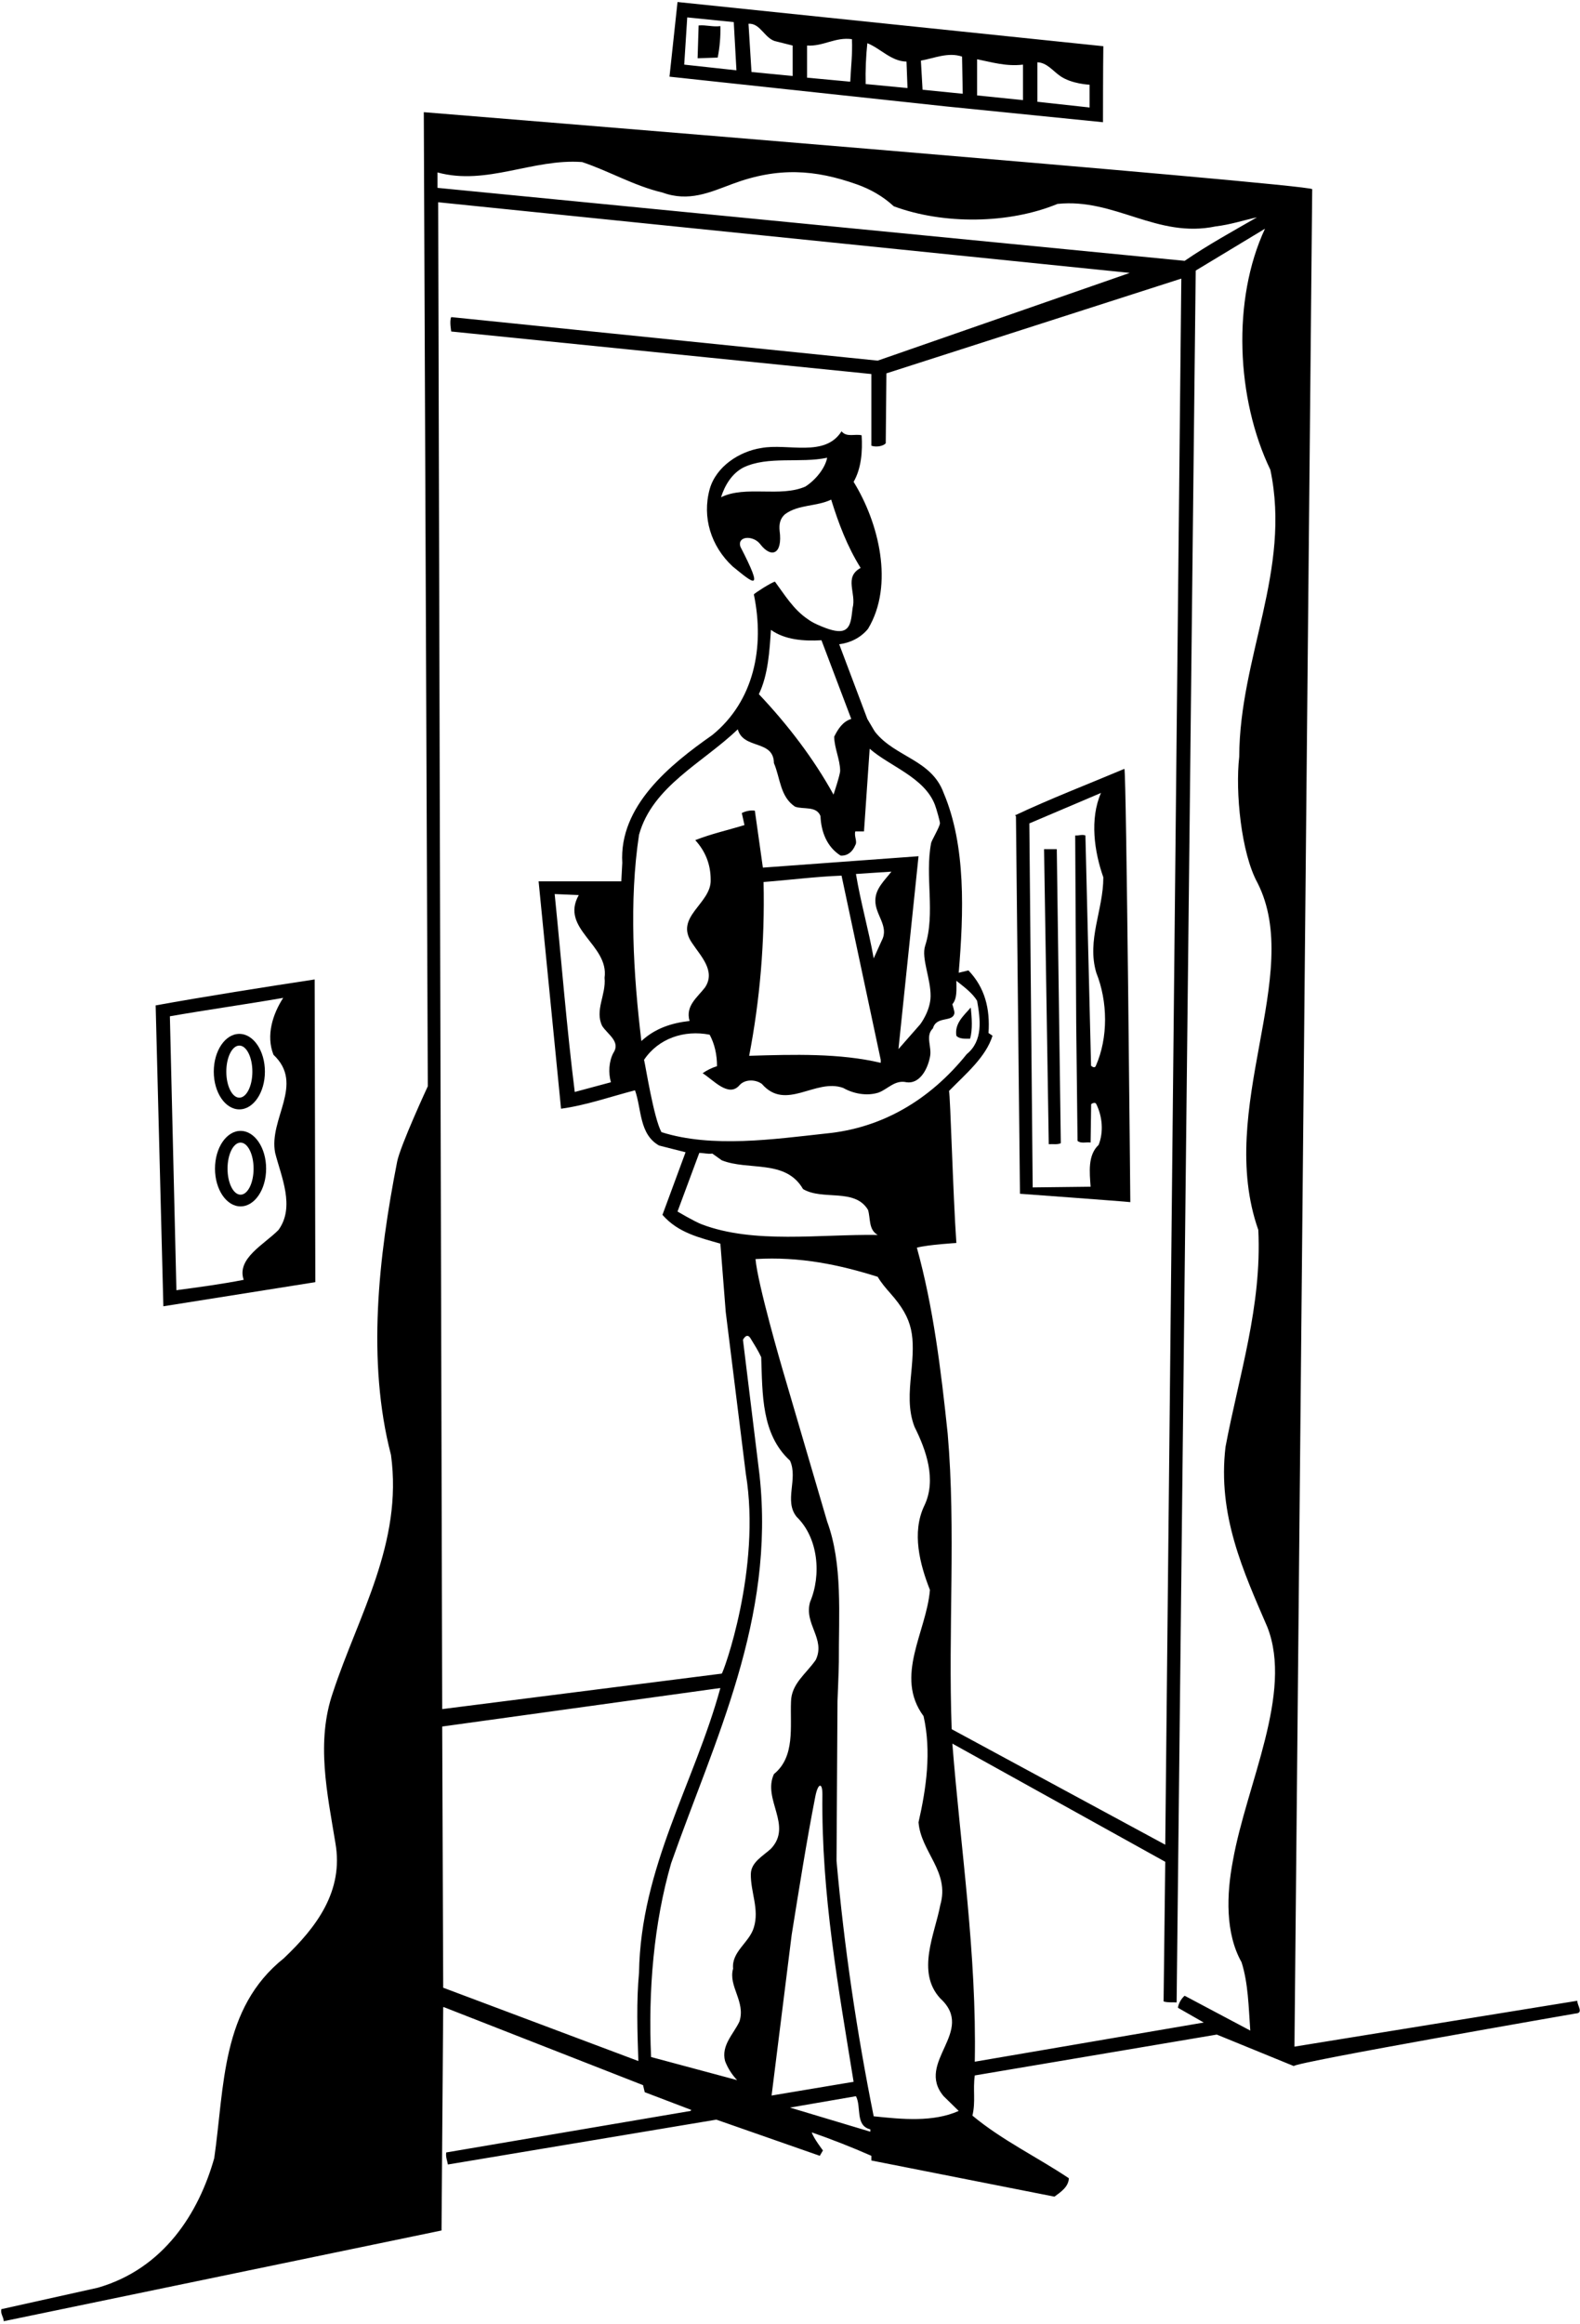 <?xml version="1.0" encoding="UTF-8"?>
<svg xmlns="http://www.w3.org/2000/svg" xmlns:xlink="http://www.w3.org/1999/xlink" width="472pt" height="694pt" viewBox="0 0 472 694" version="1.1">
<g id="surface1">
<path style=" stroke:none;fill-rule:nonzero;fill:rgb(0%,0%,0%);fill-opacity:1;" d="M 71.5 331.301 C 75.719 331.301 79.137 326.254 79.137 320.027 C 79.137 313.801 75.719 308.754 71.5 308.754 C 67.281 308.754 63.863 313.801 63.863 320.027 C 63.863 326.254 67.281 331.301 71.5 331.301 Z M 71.5 312.25 C 73.648 312.25 75.391 315.73 75.391 320.027 C 75.391 324.324 73.648 327.805 71.5 327.805 C 69.352 327.805 67.609 324.324 67.609 320.027 C 67.609 315.73 69.352 312.25 71.5 312.25 "/>
<path style=" stroke:none;fill-rule:nonzero;fill:rgb(0%,0%,0%);fill-opacity:1;" d="M 316.898 341.398 L 316.898 341.199 L 315.699 253.602 L 311.898 253.602 L 313.301 341.699 C 314.5 341.602 315.898 341.898 316.898 341.398 "/>
<path style=" stroke:none;fill-rule:nonzero;fill:rgb(0%,0%,0%);fill-opacity:1;" d="M 94.199 382.898 L 94 292.5 C 79.5 294.699 60.801 297.648 46.5 300.25 L 48.801 390.102 C 64 387.699 79.102 385.301 94.199 382.898 Z M 84.602 298 C 81.5 302.801 79.398 309.199 81.699 315 C 91.102 323.801 80.199 334.102 82.199 344.301 C 84 351.398 88.199 360.398 83.199 367.301 C 79 371.602 70.602 375.801 72.801 382.199 C 66.199 383.5 59.398 384.398 52.699 385.301 L 50.75 303.5 C 61.551 301.602 73.699 299.898 84.602 298 "/>
<path style=" stroke:none;fill-rule:nonzero;fill:rgb(0%,0%,0%);fill-opacity:1;" d="M 71.863 337.727 C 67.645 337.727 64.227 342.773 64.227 349 C 64.227 355.227 67.645 360.273 71.863 360.273 C 76.082 360.273 79.5 355.227 79.5 349 C 79.5 342.773 76.082 337.727 71.863 337.727 Z M 71.863 356.777 C 69.715 356.777 67.973 353.297 67.973 349 C 67.973 344.703 69.715 341.223 71.863 341.223 C 74.012 341.223 75.754 344.703 75.754 349 C 75.754 353.297 74.012 356.777 71.863 356.777 "/>
<path style=" stroke:none;fill-rule:nonzero;fill:rgb(0%,0%,0%);fill-opacity:1;" d="M 208.699 7.602 L 208.398 17.398 L 214.398 17.199 C 215 14.199 215.301 10.801 215.199 7.801 C 212.898 8.102 211 7.398 208.699 7.602 "/>
<path style=" stroke:none;fill-rule:nonzero;fill:rgb(0%,0%,0%);fill-opacity:1;" d="M 329.5 36.5 C 329.5 36.5 329.5 20.602 329.602 13.801 L 202.398 0.602 L 200 22.898 L 282.801 31.801 Z M 309.898 18.602 C 312.684 18.684 314.469 21.113 316.641 22.652 C 320.09 25.098 325.5 25.301 325.5 25.301 L 325.5 32.102 L 309.898 30.398 Z M 291.898 17.699 C 296.398 18.602 300.602 19.898 305.602 19.301 L 305.602 29.898 L 291.898 28.5 Z M 204.398 19.301 L 205.301 5.199 L 219.199 6.602 L 220 21 Z M 236.801 22.699 L 224.5 21.5 L 223.602 7.102 C 227.199 6.801 228.5 11.801 232 12.398 L 236.801 13.602 Z M 254 24.398 L 241.102 23.199 L 241.102 13.602 C 246 13.898 249.5 11 254.5 11.699 C 254.699 16.301 254.199 19.898 254 24.398 Z M 258.602 25.102 C 258.5 21.102 258.699 16.699 259.102 12.898 C 263.102 14.5 266.199 18.301 270.801 18.398 L 271.102 26.301 Z M 275.102 18.102 C 279.102 17.398 283.199 15.5 287.398 16.898 L 287.602 28 L 275.602 26.801 L 275.102 18.102 "/>
<path style=" stroke:none;fill-rule:nonzero;fill:rgb(0%,0%,0%);fill-opacity:1;" d="M 471.199 597.5 L 386.699 611.199 L 392 56.5 C 391.898 55 126.602 33.5 126.602 33.5 L 127.801 324.398 C 127.801 324.398 119.582 342.121 118.637 346.93 C 113.082 375.234 109.535 406.547 116.801 434.5 C 120.398 460.801 107 482.5 99.5 505.301 C 94.301 520.199 97.801 535.699 100.199 550.398 C 102.699 564.699 94.602 575.5 84.801 584.801 C 66 599.801 67.102 623 64 644.5 C 59.398 660.801 49 677.5 29.199 683.199 L 0.398 689.602 C 0.102 691.102 1.102 691.898 1.102 693.199 L 131.898 666.102 L 132.398 599.402 L 132.602 599.402 L 192.102 622.699 L 192.602 624.801 L 206.5 630.098 L 206.301 630.402 L 133.301 642.801 C 133.102 644.199 133.602 645.199 133.801 646.398 L 214 633 L 244.898 643.801 L 245.84 642.199 C 245.84 642.199 243 638.5 242.5 636.801 C 248.5 638.898 254.398 641.199 260.301 643.801 L 260.301 645.199 L 315 656 C 316.898 654.602 319.199 653.102 319.301 650.5 C 309.898 644.199 299.398 639.199 290.5 631.801 C 291.5 627.5 290.602 624.199 291.199 619.801 L 363.5 607.598 L 386.5 617 C 387.102 615.801 470.699 601.301 470.699 601.301 C 473.199 601.199 471.102 598.801 471.199 597.5 Z M 130.699 51.5 C 145.398 55.5 159.199 47.301 173.898 48.398 C 182 51.102 189.398 55.5 197.898 57.5 C 205.781 60.387 212.141 57.41 218.789 54.934 C 232.465 49.828 243.52 50.641 255.977 55.062 C 259.996 56.488 263.734 58.586 267 61.602 C 281.801 67.102 301.398 66.898 315.898 60.898 C 333.102 59.102 345.602 71.301 363.199 67.602 C 367.5 67.102 371.398 65.801 375.5 64.898 C 368.199 69.102 360.898 73.102 353.898 77.898 L 130.699 56.102 Z M 130.898 60.398 L 337.5 81.5 L 262.199 107.699 L 134.801 94.699 C 134.199 95.801 134.801 99 134.801 99 L 260.301 111.699 L 260.301 133.102 C 261.699 133.602 263.699 133.301 264.602 132.398 L 264.801 111.5 L 352.898 83.199 L 348.102 550.898 L 284.301 516.398 C 283.199 486.898 285.602 456.898 283.102 428.102 C 281.102 409.102 278.801 390.301 273.898 372.602 C 277.199 371.699 285.699 371.199 285.699 371.199 C 284.699 357 283.898 327 283.5 325.801 C 288.602 320.602 294.5 315.699 296.5 309.301 L 295.301 308.5 C 295.801 301.199 294.199 294.898 289.301 289.801 L 286.398 290.5 C 287.898 272.602 288.602 252.602 281.898 236.801 C 278.266 226.855 267.5 226.145 261.492 218.672 C 261.219 218.328 260.664 217.336 259.102 214.699 L 250.699 192.398 C 253.801 192 257 190.602 259.301 187.801 C 267.199 174.699 262.5 156 255 143.898 C 257.301 139.898 257.699 134.801 257.398 130 C 255.5 129.5 252.898 130.699 251.398 128.801 C 246.398 136.699 235.398 132.301 227.398 133.801 C 220.898 134.801 213.898 139.301 212 146.102 C 209.699 154.5 212.398 163.102 218.801 169.102 C 225.258 174.359 228.336 177.164 221.199 163.301 C 220.117 160.047 224.996 159.758 227.105 162.508 C 230.387 166.785 233.848 165.613 232.898 158.5 C 232.699 156.602 233 154.801 234.602 153.5 C 238.602 150.602 244 151.301 248.301 149.199 C 250.5 156.301 253.102 163.199 257.102 169.602 C 252 172.398 255.898 177.102 254.699 181.602 C 254.574 182.453 254.488 183.586 254.289 184.688 C 253.535 188.883 251.309 189.77 244.016 186.461 C 243.066 186.031 242.145 185.52 241.301 184.898 C 237 182 234.398 177.602 231.5 173.699 C 230.301 174 225.5 177.102 225.199 177.5 C 228.5 193.398 225.199 209.398 212.801 219.5 C 200.102 228.398 184.898 240.699 185.898 257.699 L 185.602 263.199 L 160.898 263.199 L 167.602 331.102 C 175 330.102 182.398 327.5 189.699 325.602 C 191.699 331.199 190.898 338.699 196.898 342.102 L 204.801 344.102 L 197.898 362.801 C 202.602 368.199 209 369.602 215.199 371.398 L 216.801 391.801 L 222.801 440.102 C 227.5 468.5 216 499.801 215.602 499.801 L 132.102 510.398 Z M 246.801 338.5 C 231.199 340.199 212.699 342.898 197.602 338.102 C 195.301 334 192.801 318 192.398 316.5 C 196.699 310.102 204.398 307.5 212 309 C 213.5 311.801 214.199 315 214.199 318.398 C 212.602 318.898 211.199 319.602 209.898 320.5 C 213.102 322.5 217.652 327.855 220.898 324.102 C 222.5 322.25 225.699 322.301 227.602 323.699 C 234.801 332 243.602 321.898 251.898 324.898 C 254.898 326.602 258.898 327.398 262.398 326.301 C 265.199 325.301 267.301 322.398 270.801 323.199 C 274.5 323.75 277 319.75 277.801 315.699 C 278.5 312.699 276.301 309.398 278.699 307.102 C 279.75 303.254 284.695 305.445 285.121 302.52 C 285.184 302.098 284.5 299.898 284.5 299.898 C 286 298.199 285.699 295.398 285.699 292.898 C 287.699 294.5 290.5 296.5 291.898 298.898 C 292.898 304.5 293.699 310.801 288.801 314.801 C 277.699 328.602 263.398 336.898 246.801 338.5 Z M 262.199 368.801 C 244.875 368.535 225.254 371.566 209.633 365.629 C 207.398 364.781 202.398 361.801 202.398 361.801 L 208.898 344.301 C 210.199 344.301 211.398 344.699 212.801 344.5 L 215.602 346.5 C 223.602 349.699 234.699 346.102 239.898 355.102 C 245.801 358.602 255.301 354.699 259.301 361.301 C 260.102 363.898 259.398 367.199 262.199 368.801 Z M 250.984 230.152 C 251.008 231.301 249 237.301 249 237.301 C 243.102 226.602 235.398 216.5 226.699 207.301 C 229.5 201.5 229.898 194.199 230.301 188.102 C 234.5 191.102 240.102 191.5 245.398 191.199 L 254.301 214.699 C 251.699 215.5 250.301 217.801 249.199 220 C 249.273 223.523 250.926 226.711 250.984 230.152 Z M 231.199 227.898 C 233.102 232.301 233 237.898 237.5 240.898 C 240 241.801 243.898 240.602 245.102 243.699 C 245.301 248.398 247 252.898 251.102 255.5 C 251.102 255.5 254 256 255.5 252.398 C 256.199 251.301 255.102 249.801 255.5 248.301 L 258.102 248.301 L 259.801 223.602 C 265.855 228.879 276.102 232.133 279.273 240.297 C 279.77 241.57 280.852 245.477 280.797 245.887 C 280.633 247.117 278.312 250.98 278.164 251.734 C 276.23 261.621 279.496 272.812 276.371 282.457 C 275.18 286.137 278.055 292.238 278 297.5 C 277.953 301.922 274.898 305.898 274.898 305.898 L 268.398 313.301 L 274.398 255.699 L 227.898 259.102 L 225.5 242.102 C 224.301 241.898 222.801 242.199 221.602 242.801 L 222.398 246.398 C 217.5 247.898 212.5 249 207.699 250.898 C 210.699 254.199 212.301 258.102 212.301 262.699 C 212.602 269.898 201.199 273.801 206.801 281.699 C 209.301 285.5 213.898 290 210.602 294.898 C 208.301 297.898 204.699 300.398 206 304.898 C 200.602 305.5 195.699 307.102 191.602 310.898 C 189.199 291 187.898 269.102 190.898 249.301 C 194.898 234.801 210 227.801 220.398 217.801 C 222.102 223.898 231.102 220.801 231.199 227.898 Z M 263.398 280.898 L 261 286.199 C 259.5 277.699 257.102 269.5 255.699 261 C 259.199 260.801 262.801 260.5 266.301 260.301 C 264.199 263 261.5 265.398 261.5 268.898 C 261.398 273.199 265.699 276.602 263.398 280.898 Z M 228.102 263.398 C 235.898 262.801 243.5 261.801 251.398 261.5 L 263.102 316.5 L 263.102 317.398 C 250.898 314.5 237.102 314.898 223.801 315.301 C 227 298.699 228.5 281.398 228.102 263.398 Z M 247.102 136.699 C 246.5 139.801 243.699 143.301 240.602 145.301 C 233.102 148.602 222.699 144.898 215.398 148.5 C 216.5 145 218.602 141.398 222.102 139.602 C 229.398 136.102 239.102 138.398 247.102 136.699 Z M 182.5 323.199 L 171.699 326.102 C 169.301 307 167.699 286.699 165.699 267 L 172.898 267.301 C 167.199 277.398 182 282.102 180.602 292 C 181.102 297.102 177.602 301.699 179.898 306.398 C 181.602 309 185.5 311.102 183.199 314.5 C 181.898 317 181.699 320.398 182.5 323.199 Z M 190.898 589.102 C 190.102 597.598 190.398 606.801 190.699 615.5 L 132.398 593.602 L 132.102 515.602 L 215.199 504.102 C 207.398 532.602 191.398 557.602 190.898 589.102 Z M 224.301 559.602 C 224.199 565.102 226.898 570.102 225.199 575.602 C 223.898 580.102 218.5 582.801 219 587.898 C 217.5 593.199 222.801 597.699 220.898 603.699 C 219.102 607.5 215.398 610.801 216.602 615.5 C 217.398 617.598 218.602 619.5 220.199 621.199 L 194.5 614.301 C 193.602 594.402 195.301 574.398 200.5 556.398 C 213.5 519.5 231.602 483.602 226.898 440.5 L 221.949 400.129 C 221.949 400.129 223.051 397.801 224.188 399.648 C 225.324 401.5 226.5 403.352 227.398 405.301 C 227.801 416.301 227.398 428.301 236 436.199 C 238.5 441.699 234.102 448.199 238 453 C 244.5 459.301 245.398 470.398 242 478.398 C 240.102 485 246.699 489.398 243.699 495.699 C 240.801 499.898 236.398 502.801 236.301 508.199 C 236 515.699 237.602 524.602 231.199 529.801 C 227.699 537.398 236.898 545.102 230.301 552.102 C 227.898 554.301 224.398 556.102 224.301 559.602 Z M 236.5 577.801 C 238.73 563.961 240.898 550.121 243.559 536.512 C 244.355 532.418 245.723 532.129 245.68 535.996 C 245.348 565.766 250.488 593.73 255 621.699 L 230.5 625.801 Z M 260 636.602 L 236 629.402 L 255.699 626 C 257.398 629.199 255.398 634.801 260 635.898 Z M 261 632 C 256 607.098 252.199 581.699 249.898 555.699 L 250.188 508 C 250.188 508 250.602 498.086 250.594 496.25 C 250.531 482.215 251.785 467.133 247.102 454.398 L 233.715 408.762 C 233.715 408.762 226.301 383.398 225.699 376 C 238.898 375.199 250.801 377.699 262.199 381.301 C 263.219 383.051 264.59 384.656 266 386.25 C 272.996 394.16 273.297 398.914 272.191 410.293 C 271.664 415.703 271.234 421.043 273.199 426.102 C 276.602 432.898 279.898 441.898 276.102 449.699 C 272.301 457.699 274.801 467.199 277.801 474.801 C 276.801 487.301 267.102 500.602 275.898 512.5 C 278.301 523.102 276.699 534.102 274.398 544.199 C 275.102 553.102 283.801 558.898 280.898 568.898 C 279.301 577.5 273.602 588.898 280.898 596.801 C 291.699 606.699 273.301 615.801 281.898 626 L 286.398 630.402 C 278.801 633.801 269.5 632.902 261 632 Z M 375.664 263.664 C 389.602 291.133 363.102 330.898 375.898 367.301 C 377 390.102 370.102 410.801 366.102 432.102 C 363.699 452.5 371.398 469.199 378.602 485.898 C 386.336 505.664 372.398 532.699 368.301 555.699 C 366.398 565.699 366 577.301 370.898 586 C 372.898 592.301 373 599.402 373.5 606.402 L 353.898 596 C 352.801 596.902 352 598.5 351.898 599.598 L 359.602 604 L 291.199 615.699 C 291.801 583.5 287 552.301 284.5 520.699 L 348.102 556 L 347.602 597.699 C 348.801 598.098 350.5 597.902 351.5 598 L 357.199 80.801 L 377.898 68.301 C 368 89.5 369.301 119.102 379.5 140.301 C 385.801 170.301 370.301 196.199 370.199 226 C 369 236.5 370.766 254.766 375.664 263.664 "/>
<path style=" stroke:none;fill-rule:nonzero;fill:rgb(0%,0%,0%);fill-opacity:1;" d="M 289.801 310.199 C 290.602 307.398 290.301 303.801 290 300.898 C 288 303.199 285.102 305.602 285.699 309.301 C 286.5 310.301 288.301 310.199 289.801 310.199 "/>
<path style=" stroke:none;fill-rule:nonzero;fill:rgb(0%,0%,0%);fill-opacity:1;" d="M 304.699 356.5 C 304.699 356.5 336.164 358.801 337.664 359 C 337.664 359 336.5 230.699 335.898 229.602 C 325 234.199 313.801 238.5 303.199 243.5 L 303.5 243.699 Z M 328.898 236.801 C 325.5 244.602 326.898 254.301 329.602 262 C 329.602 271.801 324.602 280.699 327.5 290.5 C 330.93 299.07 331.102 309.84 327.355 318.324 C 326.949 319.246 325.934 318.258 325.934 318.258 L 324.25 249.5 C 323.051 249.102 322.5 249.602 321.199 249.5 L 321.5 305.699 L 321.898 340.699 C 322.898 341.602 324.5 341 325.801 341.199 L 325.965 329.742 C 325.965 329.742 327.082 328.871 327.512 329.746 C 329.312 333.426 329.734 338.02 328.199 341.898 C 324.898 345 325.5 350.102 325.801 354.398 L 308.5 354.602 L 307.5 245.898 L 328.898 236.801 "/>
</g>
</svg>

